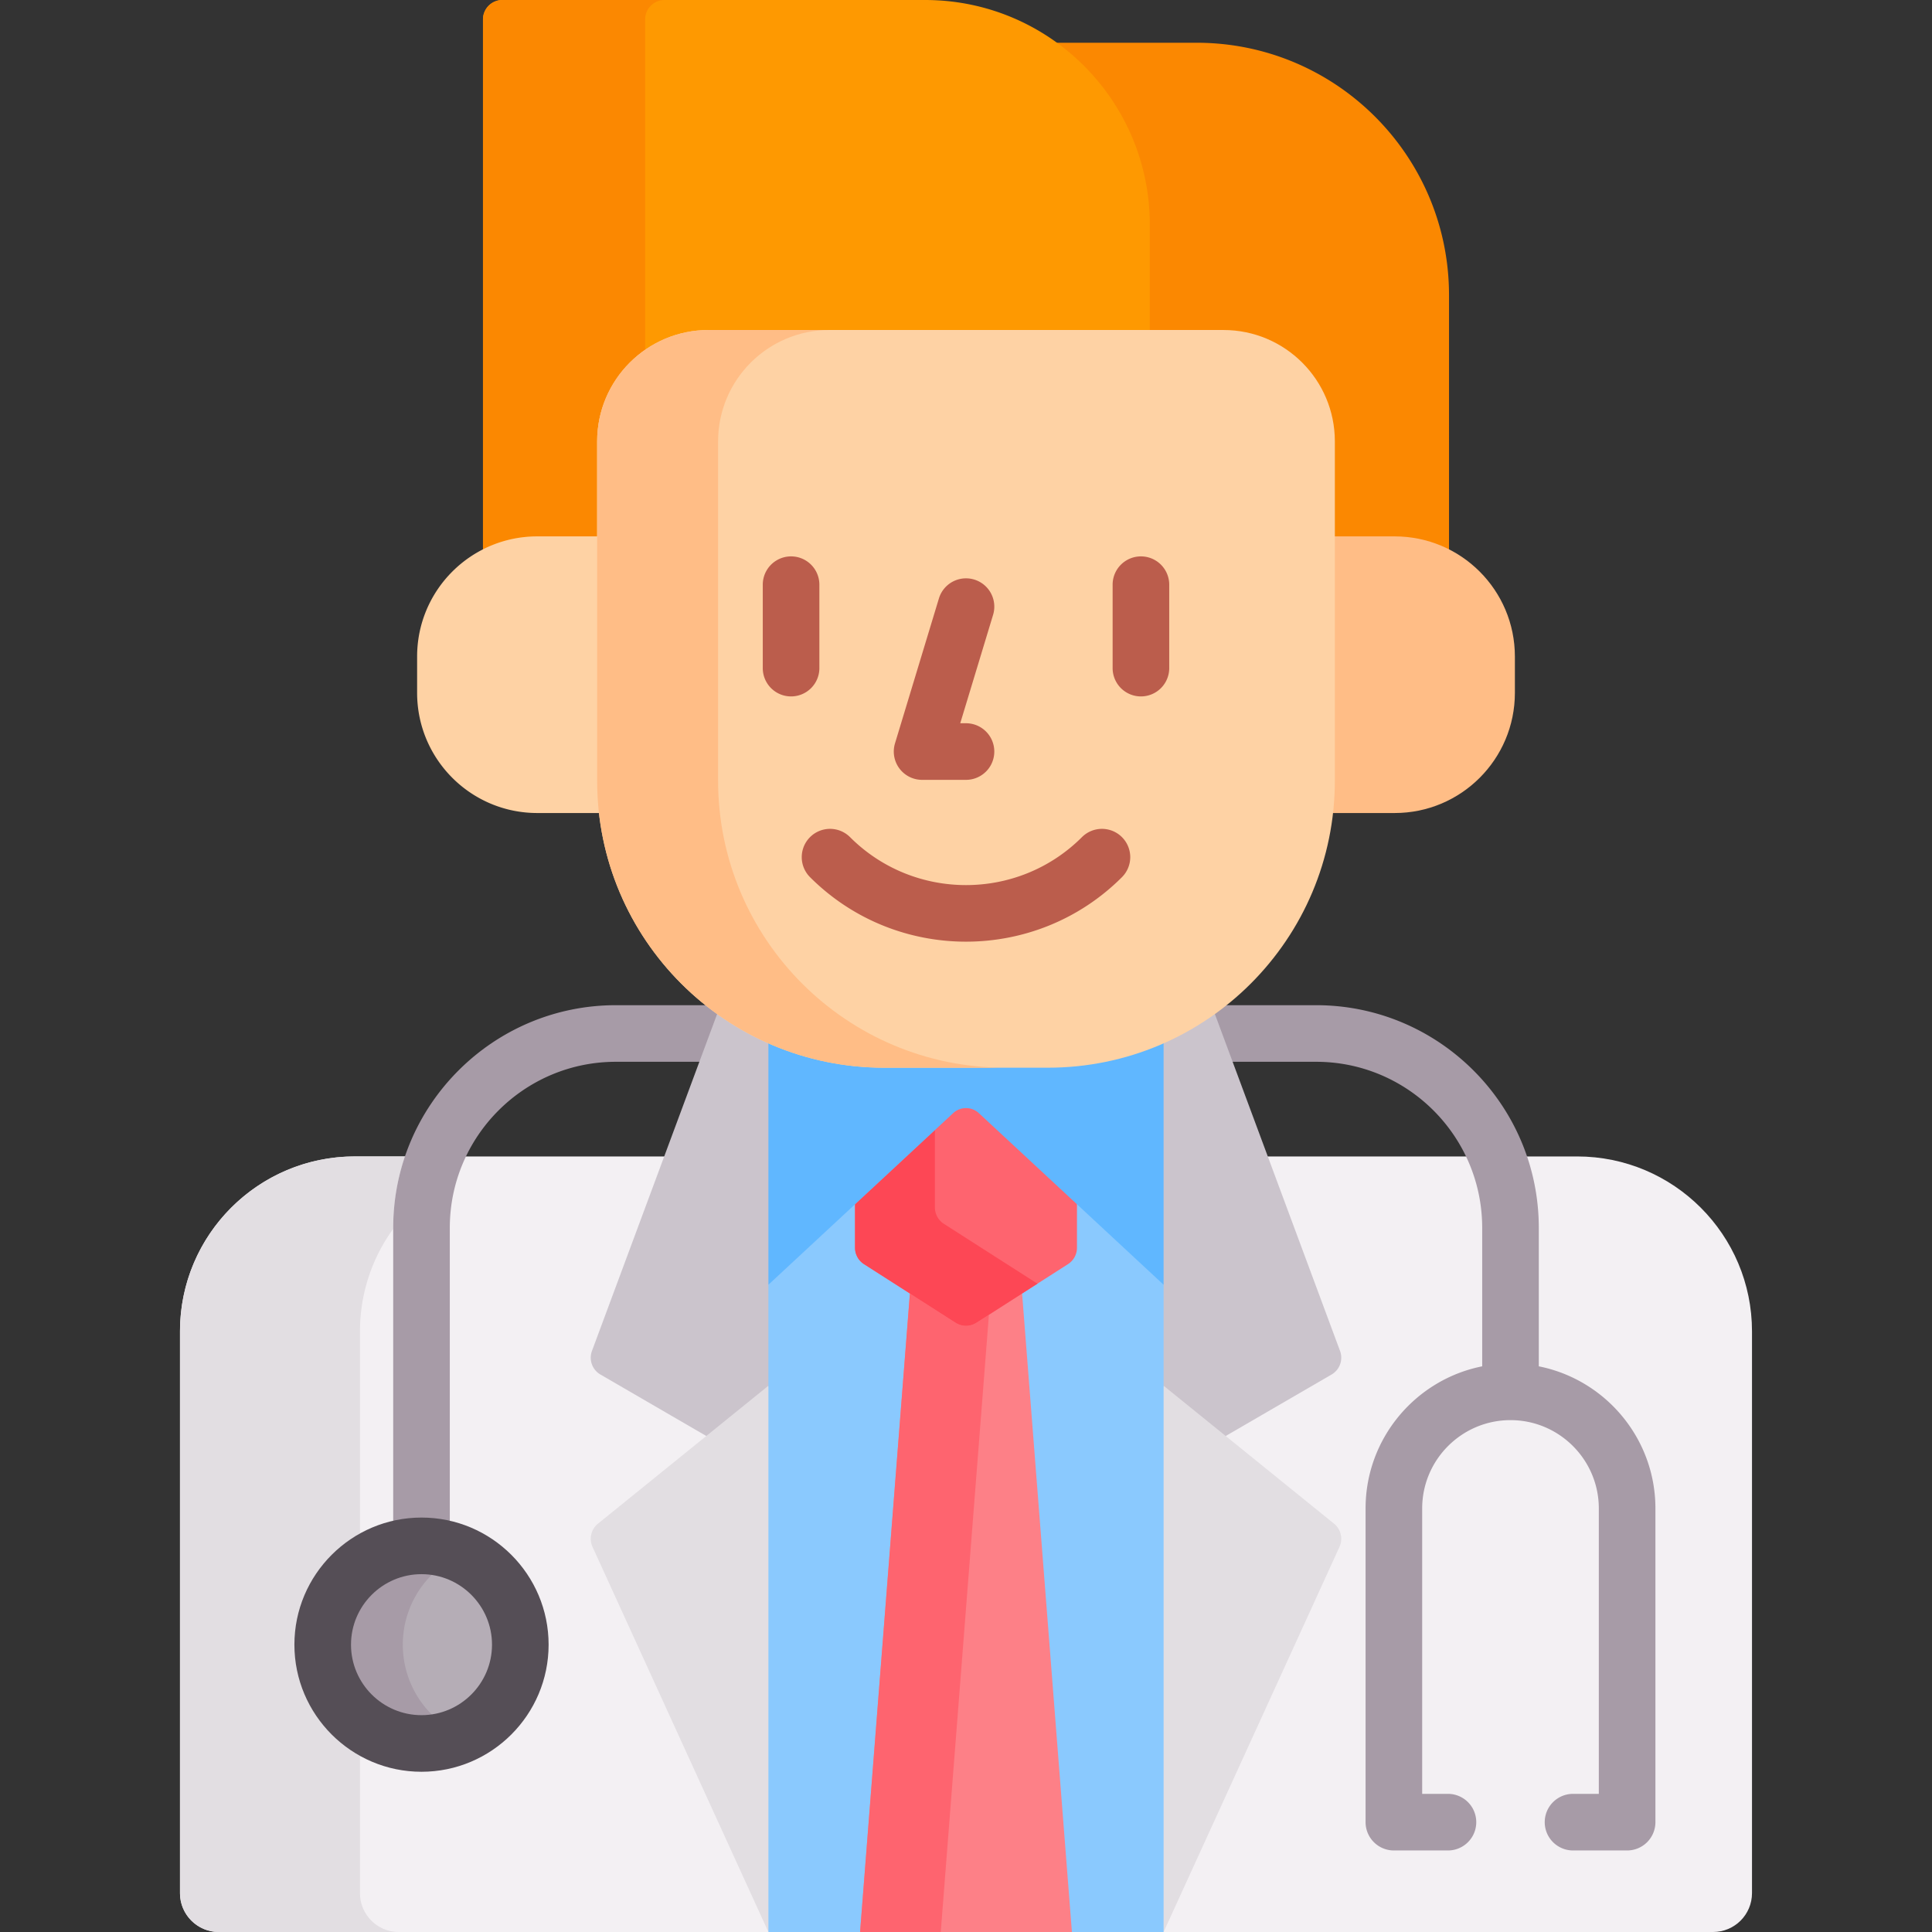 <?xml version="1.0" standalone="no"?><!DOCTYPE svg PUBLIC "-//W3C//DTD SVG 1.1//EN" "http://www.w3.org/Graphics/SVG/1.1/DTD/svg11.dtd"><svg t="1620786989676" class="icon" viewBox="0 0 1024 1024" version="1.1" xmlns="http://www.w3.org/2000/svg" p-id="8278" xmlns:xlink="http://www.w3.org/1999/xlink" width="200" height="200"><rect x="0" y="0" width="1024" height="1024" fill="#333333" stroke="none"/><defs><style type="text/css"></style></defs><path d="M607.42 119.096v57.81h41.048c31.448 0 57.032 25.584 57.032 57.032v52.354h33.722a61.308 61.308 0 0 1 28.79 7.152V156.458c0-73.896-59.906-133.802-133.802-133.802h-77.576c30.648 21.138 50.786 56.476 50.786 96.44z" fill="#FB8801" p-id="8279"></path><path d="M284.778 286.294h33.722V233.94c0-31.448 25.584-57.032 57.032-57.032H609.42V119.096C609.42 53.322 556.098 0 490.324 0H266.29a10.3 10.3 0 0 0-10.302 10.302v283.144a61.308 61.308 0 0 1 28.79-7.152z" fill="#FE9901" p-id="8280"></path><path d="M284.778 284.294h31.722V233.94c0-20.118 10.072-37.876 25.44-48.534V10.302A10.3 10.3 0 0 1 352.242 0h-85.952a10.3 10.3 0 0 0-10.302 10.302v280.876a63.4 63.4 0 0 1 28.79-6.884z" fill="#FB8801" p-id="8281"></path><path d="M907.998 1024H116.002c-11.38 0-20.604-9.224-20.604-20.604v-297.74c0-51.206 41.51-92.716 92.716-92.716h647.77c51.206 0 92.716 41.51 92.716 92.716v297.742c0 11.378-9.224 20.602-20.602 20.602z" fill="#F3F0F3" p-id="8282"></path><path d="M190.798 1003.396v-297.74a92.278 92.278 0 0 1 17.606-54.332v-0.534c0-13.238 2.224-25.96 6.262-37.852H188.116c-51.206 0-92.716 41.51-92.716 92.716v297.742c0 11.378 9.224 20.604 20.604 20.604h95.4c-11.382 0-20.606-9.224-20.606-20.604z" fill="#E2DEE2" p-id="8283"></path><path d="M381.262 535.808a152.524 152.524 0 0 1-4.072-3.036h-50.766c-65.076 0-118.018 52.942-118.018 118.018v157.308c4.82-1.136 9.838-1.756 15-1.756s10.18 0.62 15 1.756v-157.308c0-48.534 39.484-88.018 88.018-88.018h46.392l9.686-26.074zM815.594 724.18v-73.39c0-65.076-52.942-118.018-118.018-118.018h-50.766a148.308 148.308 0 0 1-4.072 3.036l-1.24 0.89 9.686 26.074h46.392c48.534 0 88.018 39.484 88.018 88.018v73.39c-35.196 6.996-61.81 38.11-61.81 75.33v166.272a15 15 0 0 0 15 15h28.666a15 15 0 0 0 0-30h-13.666v-151.272c0-25.812 21-46.812 46.81-46.812s46.812 21 46.812 46.812v151.272h-13.666a15 15 0 0 0 0 30h28.666a15 15 0 0 0 15-15v-166.272c0-37.22-26.614-68.334-61.812-75.33z" fill="#A79BA7" p-id="8284"></path><path d="M223.404 871.706m-52.366 0a52.366 52.366 0 1 0 104.732 0 52.366 52.366 0 1 0-104.732 0Z" fill="#B5ADB6" p-id="8285"></path><path d="M213.498 871.706c0-21.36 12.796-39.722 31.136-47.868a52.144 52.144 0 0 0-21.23-4.498c-28.92 0-52.366 23.446-52.366 52.366 0 28.922 23.446 52.366 52.366 52.366 7.56 0 14.74-1.614 21.23-4.498-18.338-8.146-31.136-26.506-31.136-47.868z" fill="#A79BA7" p-id="8286"></path><path d="M223.406 939.072c-37.146 0-67.366-30.22-67.366-67.366s30.22-67.366 67.366-67.366 67.366 30.22 67.366 67.366-30.222 67.366-67.366 67.366z m0-104.732c-20.604 0-37.366 16.762-37.366 37.366s16.762 37.366 37.366 37.366 37.366-16.762 37.366-37.366-16.764-37.366-37.366-37.366z" fill="#554E56" p-id="8287"></path><path d="M409.268 551.602a150.636 150.636 0 0 1-28.428-16.172l-67.092 180.596a10.3 10.3 0 0 0 4.484 12.496l91.034 52.854V551.602z" fill="#CBC4CC" p-id="8288"></path><path d="M409.268 740.526l-2-6.064-90.336 73.12a10.304 10.304 0 0 0-2.89 12.288L407.268 1024l2-8.15z" fill="#E2DEE2" p-id="8289"></path><path d="M710.252 716.026l-67.09-180.596a150.636 150.636 0 0 1-28.428 16.172v229.774l91.034-52.854a10.304 10.304 0 0 0 4.484-12.496z" fill="#CBC4CC" p-id="8290"></path><path d="M707.068 807.58l-90.336-73.12-2 6.458v275.326l2 7.756 93.226-204.132a10.304 10.304 0 0 0-2.89-12.288z" fill="#E2DEE2" p-id="8291"></path><path d="M614.732 676.346l-94.564-87.832a11.96 11.96 0 0 0-8.166-3.208c-3.04 0-5.94 1.138-8.166 3.208l-94.564 87.832-2 4.588V1024h209.464V680.934z" fill="#8AC9FE" p-id="8292"></path><path d="M516.44 699.312c-1.328 0.85-2.864 1.298-4.44 1.298s-3.112-0.448-4.44-1.298l-25.108-16.062L455.862 1024h112.276l-26.588-340.75z" fill="#FD8087" p-id="8293"></path><path d="M517.552 701.048a10.304 10.304 0 0 1-11.102 0l-24.18-15.468L455.862 1024h42.76l25.53-327.174z" fill="#FE646F" p-id="8294"></path><path d="M520.166 588.514a11.96 11.96 0 0 0-8.166-3.208c-3.04 0-5.94 1.138-8.166 3.208l-50.646 47.04v25.782a10.3 10.3 0 0 0 4.75 8.678l48.512 31.034a10.3 10.3 0 0 0 11.104 0l48.512-31.034a10.3 10.3 0 0 0 4.75-8.678v-25.782z" fill="#FE646F" p-id="8295"></path><path d="M500.268 648.648a10.3 10.3 0 0 1-4.75-8.678v-41l-42.33 39.316v23.052a10.3 10.3 0 0 0 4.75 8.678l48.512 31.034a10.304 10.304 0 0 0 11.102 0l32.404-20.73a10.004 10.004 0 0 1-1.176-0.638z" fill="#FD4755" p-id="8296"></path><path d="M555.33 563.908h-86.66a149.24 149.24 0 0 1-61.402-13.18v130.208l97.926-90.954a10 10 0 0 1 13.61 0l97.926 90.954v-130.208a149.254 149.254 0 0 1-61.4 13.18z" fill="#60B7FF" p-id="8297"></path><path d="M318.5 413.738v-129.442h-33.722c-35.18 0-63.7 28.52-63.7 63.7v19.224c0 35.18 28.52 63.7 63.7 63.7h34.734a150.934 150.934 0 0 1-1.012-17.182z" fill="#FED2A4" p-id="8298"></path><path d="M739.222 284.294H705.5v129.442c0 5.812-0.366 11.54-1.012 17.182h34.734c35.18 0 63.7-28.52 63.7-63.7v-19.224c0-35.18-28.52-63.7-63.7-63.7z" fill="#FFBD86" p-id="8299"></path><path d="M555.33 565.908h-86.66c-84.042 0-152.17-68.128-152.17-152.17V233.94c0-32.602 26.43-59.032 59.032-59.032h272.936c32.602 0 59.032 26.43 59.032 59.032v179.798c0 84.04-68.128 152.17-152.17 152.17z" fill="#FED2A4" p-id="8300"></path><path d="M380.606 413.738V233.94c0-32.602 26.43-59.032 59.032-59.032h-64.106c-32.602 0-59.032 26.43-59.032 59.032v179.798c0 84.04 68.128 152.17 152.17 152.17h64.106c-84.042 0-152.17-68.13-152.17-152.17z" fill="#FFBD86" p-id="8301"></path><path d="M419.284 369.116a15 15 0 0 1-15-15v-44.22a15 15 0 0 1 30 0v44.22a15 15 0 0 1-15 15zM604.716 369.116a15 15 0 0 1-15-15v-44.22a15 15 0 0 1 30 0v44.22a15 15 0 0 1-15 15z" fill="#BB5D4C" p-id="8302"></path><path d="M512 413.336h-23.274a15 15 0 0 1-14.354-19.35l23.274-76.804a15 15 0 0 1 28.712 8.7l-17.41 57.454H512a15 15 0 0 1 0 30z" fill="#BB5D4C" p-id="8303"></path><path d="M512 499.102c-29.938 0-59.874-11.396-82.666-34.186a15 15 0 0 1 0-21.212 15 15 0 0 1 21.212 0c33.884 33.884 89.02 33.884 122.904 0a15 15 0 0 1 21.212 0 15 15 0 0 1 0 21.212c-22.788 22.792-52.724 34.186-82.662 34.186z" fill="#BB5D4C" p-id="8304"></path></svg>